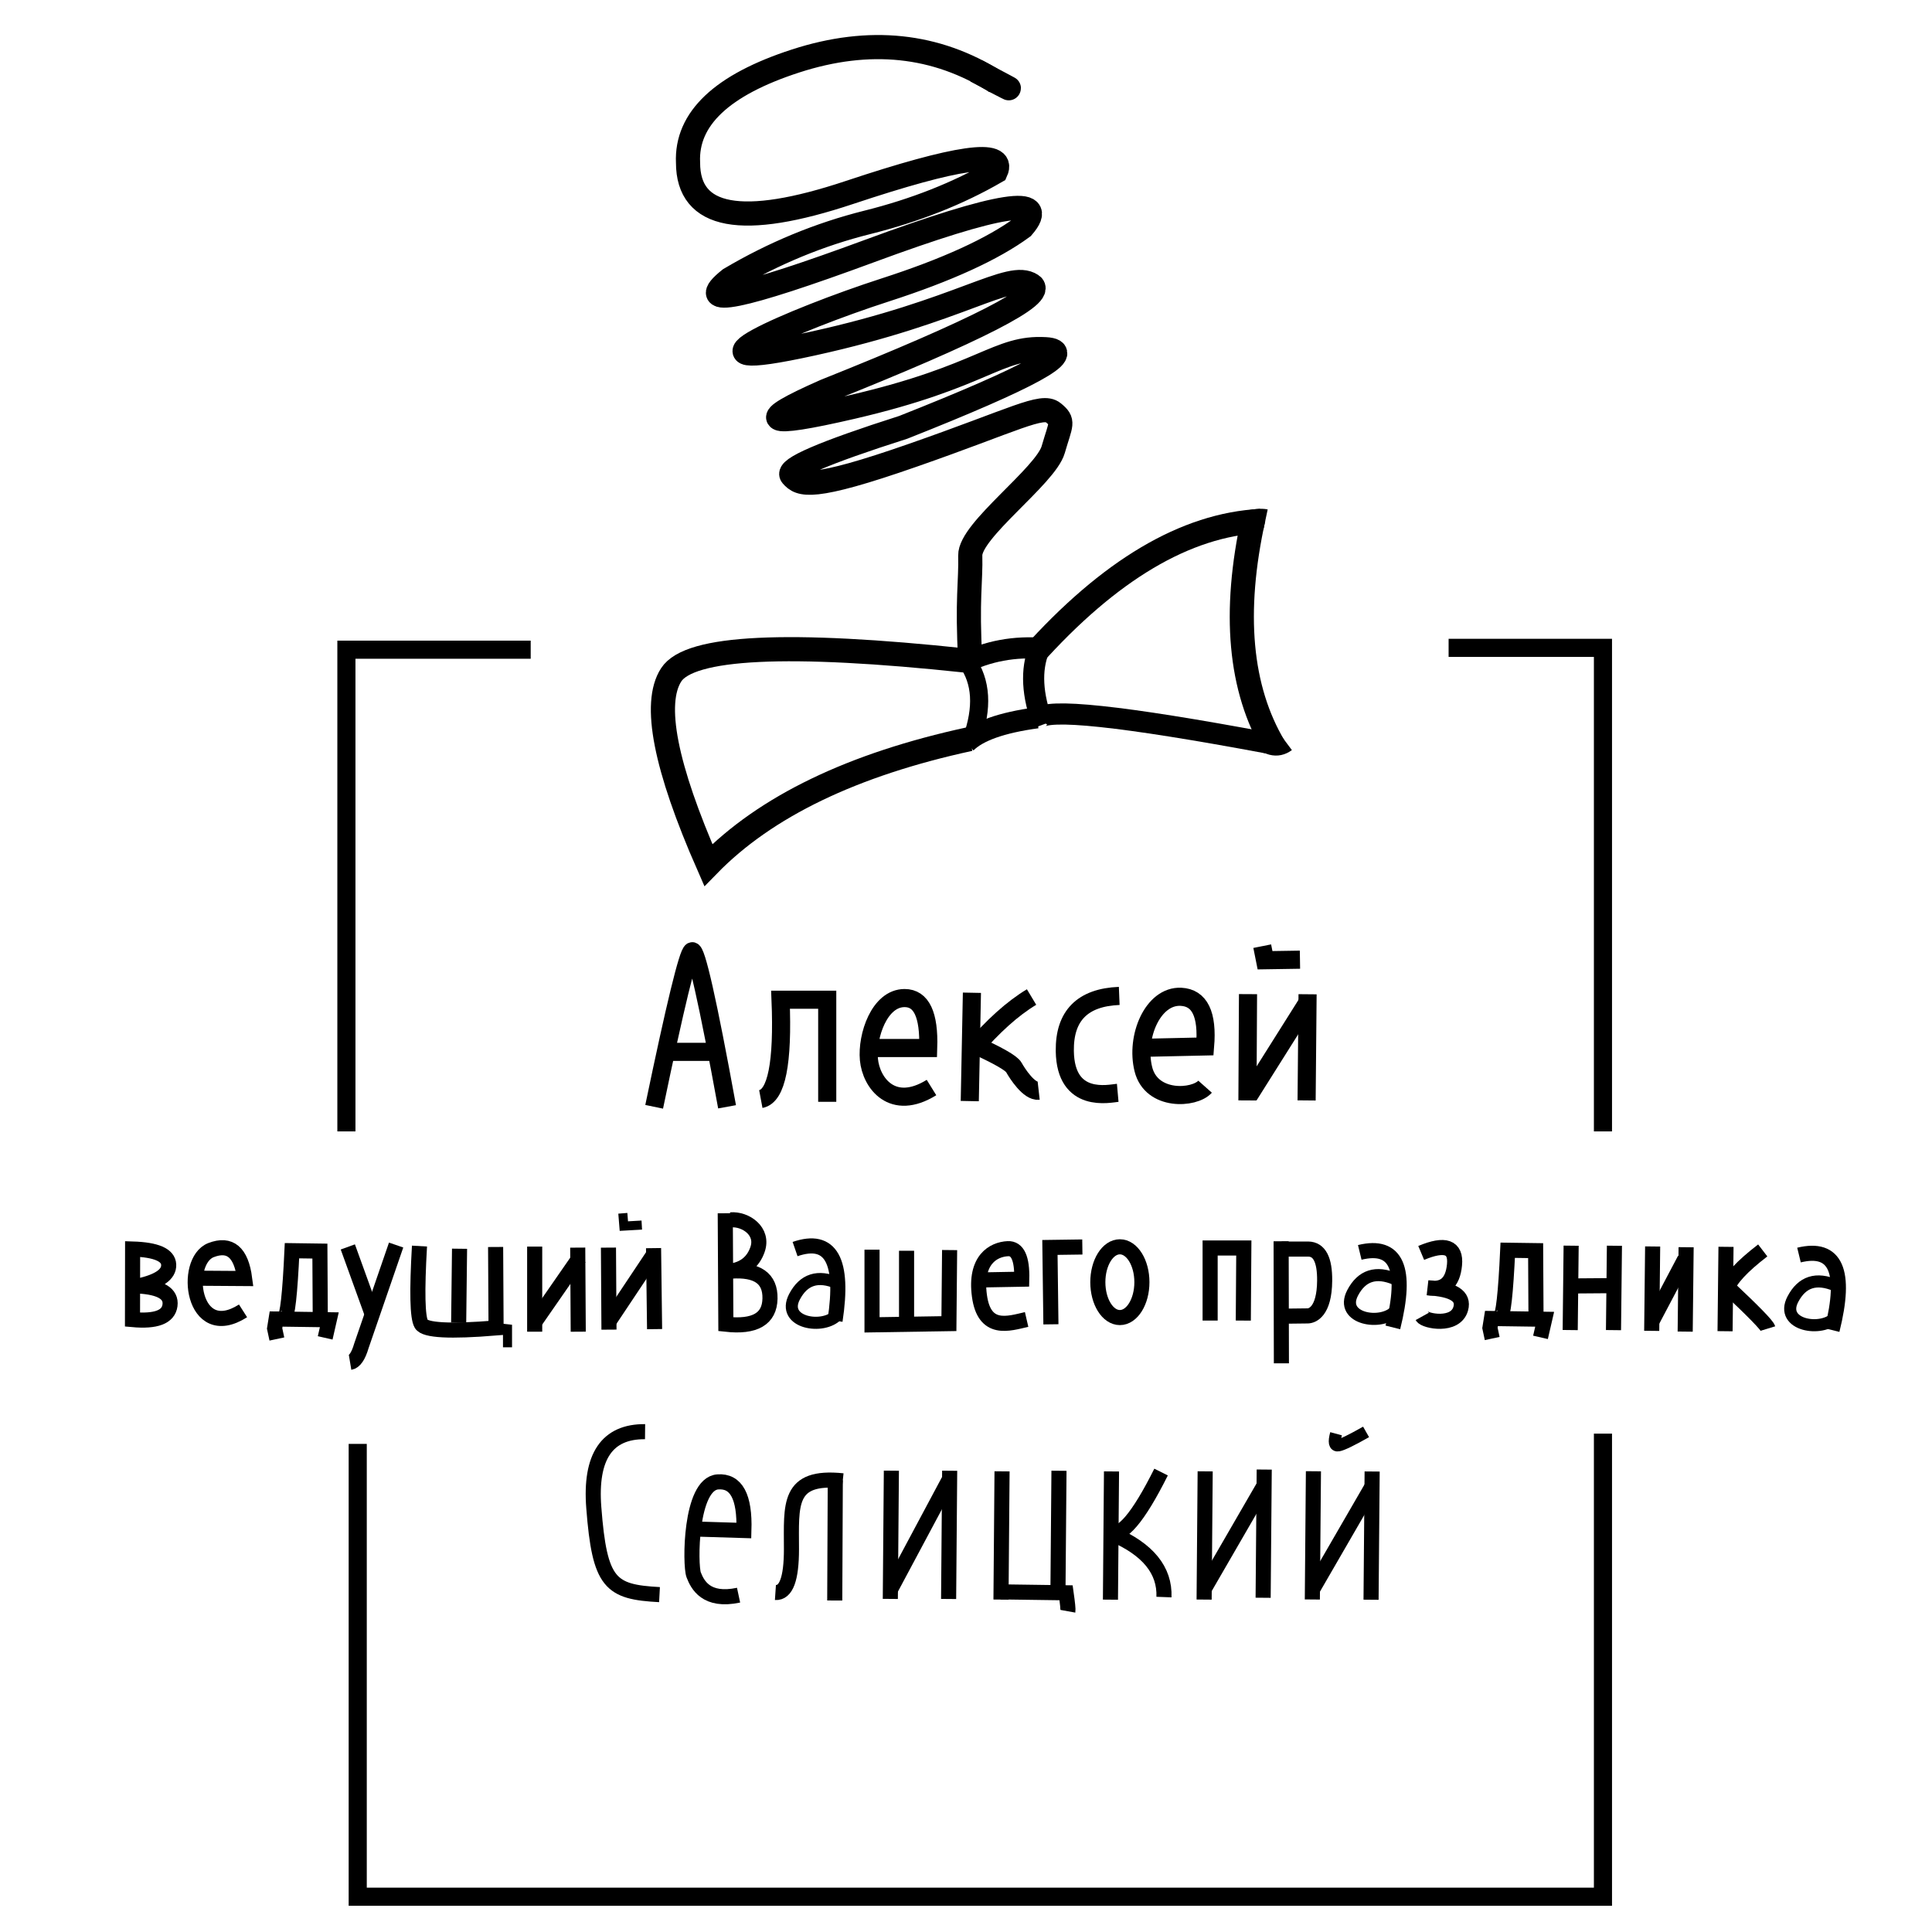 <?xml version="1.0" encoding="UTF-8" standalone="no"?>
<!DOCTYPE svg PUBLIC "-//W3C//DTD SVG 1.1//EN" "http://www.w3.org/Graphics/SVG/1.1/DTD/svg11.dtd">
<svg version="1.1" xmlns="http://www.w3.org/2000/svg" xmlns:xlink="http://www.w3.org/1999/xlink" preserveAspectRatio="xMidYMid meet" viewBox="0 0 640 640" width="640" height="640"><defs><path d="M320 246.12C323.92 242.17 331.76 239.38 343.52 237.78" id="h1CvleWSP3"></path><path d="M321.41 218.66C320.27 198.74 321.64 192.35 321.41 184.04C321.18 175.73 346.35 157.71 348.89 148.94C351.43 140.16 352.59 139.7 348.89 136.7C345.19 133.69 336.19 139.01 302.47 150.78C268.75 162.56 265.06 160.71 262.28 157.48C260.44 155.33 272.75 150.01 299.24 141.55C341.27 124.92 356.97 116.3 346.35 115.68C330.41 114.76 326.03 124.69 282.15 134.85C252.89 141.62 249.97 139.85 273.37 129.54C323.87 109.37 346.66 97.67 341.73 94.43C334.34 89.58 318.64 102.98 269.21 113.83C219.79 124.69 262.52 105.98 293.23 96.05C313.71 89.43 328.87 82.5 338.73 75.26C347.97 64.64 331.11 67.26 288.15 83.12C245.19 98.97 229.74 102.09 241.78 92.48C256.3 83.89 271.49 77.62 287.33 73.66C303.17 69.7 317.36 64.09 329.9 56.83C333.2 49.57 317.03 51.88 281.39 63.76C245.74 75.64 227.92 72.34 227.92 53.86C227.26 39.34 239.14 28.12 263.56 20.2C287.99 12.28 310.1 14.59 329.9 27.13" id="a3JljyAkp1"></path><path d="M345.8 214.82C336.16 213.99 327.24 215.64 319.04 219.74" id="a1c62EVMP"></path><path d="M345.52 240.02C341.87 230.22 341.43 221.9 344.18 215.06" id="dnezaBQPq"></path><path d="M320.29 218.99C325.13 225.76 325.65 234.43 321.86 244.99" id="j8rLrxB5yN"></path><path d="M417.63 172.57C392.74 173.84 367.45 188.85 341.74 217.57" id="dkQGSDIWS"></path><path d="M422.11 247.42C410.65 228.18 408.36 202.93 415.23 171.67" id="afLH0FQg1"></path><path d="M343.96 238.1C346.34 234.44 371.64 237.12 419.85 246.12" id="c5DB7YxzxS"></path><path d="M321.25 244.82C282.47 253.22 253.61 267.13 234.65 286.57C220.35 254 216.24 233 222.33 223.56C228.41 214.12 260.97 212.54 320 218.83" id="c2VaVuvY4P"></path><path d="M114.75 374.79L114.75 215.22L175.8 215.22" id="ap72EM5XM"></path><path d="M531 374.79L531 214.61L479.87 214.61" id="g5y9Bv0rM"></path><path d="M118.5 478.31L118.5 628.31L531 628.31L531 474.91" id="a1sq6stYvp"></path><path d="" id="b58pMLhw9"></path><path d="M240.85 366.64C234.46 331.62 230.58 314.45 229.24 315.12C227.89 315.8 223.71 332.97 216.7 366.64" id="d1cnoq5RCC"></path><path d="M236.75 348.44L221.84 348.44" id="b3aeHv17LP"></path><path d="M252.03 364.07C257.24 363.1 259.42 352.13 258.57 331.17L274.03 331.17L274.03 364.98" id="a5agWXsfw"></path><path d="M308.57 360.26C295.66 368.26 288.57 358.8 287.84 350.98C287.12 343.17 291.3 330.62 299.66 330.62C305.24 330.62 307.84 336.13 307.48 347.17L290.21 347.17" id="fAHc6v77B"></path><path d="M321.25 364.75L321.96 328.86" id="al9UtNp2T"></path><path d="M341.72 330.28C335.45 334.04 328.86 339.96 321.96 348.04" id="beJ94ShDM"></path><path d="M344.08 361.33C340.9 361.69 337.02 355.69 335.84 353.57C335.06 352.16 330.51 349.57 322.19 345.81" id="a1RxUHY4br"></path><path d="M370.26 362.01C367.55 362.25 352.98 365.71 352.73 348.18C352.57 336.49 358.58 330.4 370.76 329.91" id="b4gLc4bG9R"></path><path d="M399.2 359.98C395.65 363.98 381.42 364.87 378.76 354.2C376.09 343.54 381.87 329.76 391.2 330.2C397.42 330.5 400.09 335.98 399.2 346.65L379.2 347.09" id="b1FF7O9hnK"></path><path d="M413.23 364.53L413.42 329.32" id="a1SdGLGrOW"></path><path d="M433.35 331.75L413.75 362.87" id="f2yltcy07a"></path><path d="M432.83 364.53L433.15 329.36" id="d2cqPUcmxU"></path><path d="M418.13 313.43L419.06 318.09L430.63 317.91" id="a2RtxZXrFU"></path><path d="M55.88 418.93C56.03 422.14 52.67 424.5 45.82 426C53.31 426.42 56.81 428.57 56.31 432.42C55.81 436.27 51.67 437.84 43.89 437.13L43.93 413.75C51.75 413.99 55.74 415.72 55.88 418.93Z" id="a2Yp8kTKC"></path><path d="M80.51 434.24C63.59 445.05 60.49 417.75 69.91 414.11C76.19 411.69 79.9 414.83 81.04 423.53L66.59 423.43" id="b26fcABd1O"></path><path d="M107.72 443.19L109.09 437.19L91.47 436.94L90.97 440.06L91.72 443.56" id="g4F1ZMyB"></path><path d="M94.22 436.56C95.22 436.15 96.05 428.73 96.72 414.31L105.97 414.44L106.09 436.19" id="bdrNAXlrL"></path><path d="M115.97 451.31C117.47 451.06 118.72 449.23 119.72 445.81L131.22 412.44" id="a3tBMkwU45"></path><path d="M123.09 434.81L115.22 413.06" id="a2xy8vqIyW"></path><path d="M164.18 413.08L164.33 439.9C149.07 441.16 140.81 440.72 139.55 438.59C138.28 436.45 138.09 427.85 138.96 412.78" id="a2NEgICjE3"></path><path d="M151.94 438.15L152.23 413.66" id="e1TbevoSsc"></path><path d="M168.12 446.31L168.12 440.19L165.49 439.9" id="a1bnJjZLkR"></path><path d="M177.12 441.14L177.12 412.95" id="a45aXEE5r5"></path><path d="M191.89 416.69L177.29 437.74" id="e2IIN6AkAI"></path><path d="M191.55 441.14L191.38 413.29" id="biYSDWrwi"></path><path d="M201.73 440.46L201.56 413.29" id="bHVIck1Z4"></path><path d="M216.33 415.84L201.73 437.74" id="b1ug3j03lR"></path><path d="M216.84 440.29L216.5 413.46" id="b1OOTGZuft"></path><path d="M206.32 401.92L206.66 406.16L212.6 405.82" id="cQ6pVhVZI"></path><path d="M242.03 404.09C246.97 403.69 253.1 407.84 250.92 413.97C249.48 418.05 246.51 420.43 242.03 421.08C250.86 420.43 255.21 423.46 255.07 430.18C254.94 436.9 250.07 439.73 240.45 438.67L240.25 401.91" id="a30ge8Njt1"></path><path d="M276.62 437.49C279.65 417.59 275.23 409.69 263.38 413.77" id="f1eDyyLVC8"></path><path d="M277.41 435.51C272.86 440.65 258.63 438.28 263.18 429.58C266.21 423.79 270.95 422.27 277.41 425.04" id="a2tTvjg4jp"></path><path d="M314.57 414.1L314.34 438.47L288.87 438.87L288.87 413.97" id="a39RPPFr79"></path><path d="M300.31 437.78L300.31 414.33" id="b17aXFWsfy"></path><path d="M340.08 437.09C334.11 438.47 326.06 441.22 324.45 429.27C322.84 417.32 329.05 413.87 333.88 413.64C337.09 413.49 338.63 416.86 338.47 423.75L325.83 423.98" id="dIT5RUXH5"></path><path d="M358.54 413.08L347.8 413.23L348.13 438.7" id="a70Oj6j4Sn"></path><path d="M378.27 424.74C378.27 431.21 375 436.46 370.97 436.46C366.94 436.46 363.67 431.21 363.67 424.74C363.67 418.27 366.94 413.02 370.97 413.02C375 413.02 378.27 418.27 378.27 424.74Z" id="a3ByIdmBJ"></path><path d="M411.86 437.46L412.03 413.42L400.87 413.42L400.87 437.46" id="jt2Gjqq2t"></path><path d="M424.39 411.19L424.48 451.62" id="b4OmLLfX8b"></path><path d="M425.34 436C429.57 435.94 432.17 435.91 433.15 435.91C434.61 435.91 438.73 434.63 438.81 424.24C438.87 417.32 437.07 413.83 433.4 413.77L424.56 413.77" id="gdk7rRW0g"></path><path d="M461.4 439.72C466.28 420.19 462.62 411.91 450.44 414.87" id="a36YHUr5u"></path><path d="M462.3 434.21C457.76 439.35 443.53 436.98 448.07 428.29C451.1 422.49 455.85 420.97 462.3 423.74" id="a2Vgs7PMxl"></path><path d="M608.14 436.31C603.59 441.45 589.36 439.07 593.91 430.38C596.94 424.58 601.68 423.07 608.14 425.83" id="b2ffepwfO"></path><path d="M606.9 440.6C611.78 421.08 608.12 412.79 595.94 415.75" id="bH1gArSJD"></path><path d="M496.95 436.41C497.95 436 498.78 428.58 499.45 414.16L508.7 414.29L508.82 436.04" id="agtIvBo5a"></path><path d="M510.31 443.02L511.69 437.02L494.06 436.77L493.56 439.9L494.31 443.4" id="d9bcilak0"></path><path d="M471.13 436.08C471.99 437.63 482.17 439.7 483.89 433.5C485.04 429.36 481.42 427.06 473.03 426.6C478.32 427.52 481.25 424.99 481.82 419.01C482.4 413.04 478.72 411.71 470.79 415.05" id="bzhtrWLMj"></path><path d="M520.15 440.6L520.31 426.31L520.46 412.65" id="b2xCWodNNE"></path><path d="M534.49 440.62L534.65 426.33L534.8 412.67" id="c7PctnTbD"></path><path d="M547.15 440.86L547.31 426.57L547.46 412.91" id="gQBxZf9QG"></path><path d="M558.24 441.11L558.4 426.82L558.55 413.16" id="b3ij1lkunr"></path><path d="M534.93 425.88L520.28 425.99" id="bXGLFg4z"></path><path d="M558.09 417.15L547.46 437.29" id="bKi2ERAnO"></path><path d="M571.45 440.98L571.61 426.69L571.76 413.03" id="kPr5O7F"></path><path d="M572.12 426.98C573.13 423.74 577.07 419.49 583.93 414.22" id="ih61vp15e"></path><path d="M585.67 440.09C585.33 438.98 580.89 434.42 572.34 426.4" id="d1Denuu27M"></path><path d="M218.47 528.24C202.18 527.36 198.64 524.7 196.7 499.39C195.4 482.52 201.06 474.14 213.69 474.26" id="bR9bHxsi5"></path><path d="M244.66 528.42C233.86 530.72 231.03 524.88 229.79 521.69C228.55 518.51 228.55 491.6 237.76 490.9C243.89 490.43 246.78 495.79 246.43 507L229.09 506.47" id="d2LFPoKrF0"></path><path d="" id="bNhsMsixS"></path><path d="M279.17 490.54C260.77 488.6 262.18 498.51 262.18 513.2C262.18 522.99 260.41 527.77 256.87 527.53" id="a9Dd08dRn"></path><path d="M276.52 530.19L276.7 490.37" id="eyCchqjHa"></path><path d="M294.93 529.66L295.28 487.18" id="c5b84dfylP"></path><path d="M314.24 529.68L314.59 487.2" id="hDQaq21GZ"></path><path d="M314.22 490.54L294.93 526.65" id="c2dp5DGNd"></path><path d="M331.59 529.88L331.94 487.4" id="hiV19pAeB"></path><path d="M350.44 529.69L350.8 487.21" id="b2pGpz3MXE"></path><path d="M367.85 529.91L368.2 487.43" id="b297fghpp"></path><path d="M398.88 529.88L399.23 487.4" id="d6V9ZWEj6"></path><path d="M418.43 529.28L418.79 486.81" id="bHC2snvNl"></path><path d="M353.75 533.75C353.85 533.2 353.65 531.16 353.15 527.63L331.58 527.33" id="g19hAJKdvv"></path><path d="M367.67 507.5C371.38 509.43 377.03 502.82 384.62 487.64" id="bLy44zvlk"></path><path d="M385.58 529.05C385.91 520.17 380.26 513.23 368.64 508.22" id="albU3ryOI"></path><path d="M418.51 492.49L398.9 526.38" id="d1xiKu5fMh"></path><path d="M454.43 492.56L434.82 526.46" id="bAGfvnnWI"></path><path d="M434.73 529.85L435.09 487.37" id="bw1XZqipA"></path><path d="M454.18 529.93L454.54 487.45" id="cuRbjgIX7"></path><path d="M442.59 474.95C441.83 477.74 442.09 479.02 443.37 478.79C444.65 478.56 447.7 477.08 452.53 474.34" id="b2rHnZXyJO"></path><path d="" id="errFazULl"></path><path d="M419.21 172.18C417.75 171.87 415.56 172.08 412.64 172.82" id="a3iyG5tYK"></path><path d="M425.86 245.67C423.06 247.76 419.88 246.94 416.32 243.21" id="aiKx7Kfnl"></path><path d="" id="alGblemiI"></path><path d="M329.11 26.65C337.46 30.97 335.54 29.9 323.34 23.46" id="c3wYmPjD63"></path></defs><g><g><g><g><use xlink:href="#h1CvleWSP3" opacity="1" fill-opacity="0" stroke="#000000" stroke-width="7" stroke-opacity="1"></use></g></g><g><g><use xlink:href="#a3JljyAkp1" opacity="1" fill-opacity="0" stroke="#000000" stroke-width="8" stroke-opacity="1"></use></g></g><g><g><use xlink:href="#a1c62EVMP" opacity="1" fill-opacity="0" stroke="#000000" stroke-width="7" stroke-opacity="1"></use></g></g><g><g><use xlink:href="#dnezaBQPq" opacity="1" fill-opacity="0" stroke="#000000" stroke-width="7" stroke-opacity="1"></use></g></g><g><g><use xlink:href="#j8rLrxB5yN" opacity="1" fill-opacity="0" stroke="#000000" stroke-width="6" stroke-opacity="1"></use></g></g><g><g><use xlink:href="#dkQGSDIWS" opacity="1" fill-opacity="0" stroke="#000000" stroke-width="8" stroke-opacity="1"></use></g></g><g><g><use xlink:href="#afLH0FQg1" opacity="1" fill-opacity="0" stroke="#000000" stroke-width="8" stroke-opacity="1"></use></g></g><g><g><use xlink:href="#c5DB7YxzxS" opacity="1" fill-opacity="0" stroke="#000000" stroke-width="7" stroke-opacity="1"></use></g></g><g><g><use xlink:href="#c2VaVuvY4P" opacity="1" fill-opacity="0" stroke="#000000" stroke-width="8" stroke-opacity="1"></use></g></g><g><g><use xlink:href="#ap72EM5XM" opacity="1" fill-opacity="0" stroke="#000000" stroke-width="6" stroke-opacity="1"></use></g></g><g><g><use xlink:href="#g5y9Bv0rM" opacity="1" fill-opacity="0" stroke="#000000" stroke-width="6" stroke-opacity="1"></use></g></g><g><g><use xlink:href="#a1sq6stYvp" opacity="1" fill-opacity="0" stroke="#000000" stroke-width="6" stroke-opacity="1"></use></g></g><g><g><use xlink:href="#b58pMLhw9" opacity="1" fill-opacity="0" stroke="#000000" stroke-width="6" stroke-opacity="1"></use></g></g><g><g><use xlink:href="#d1cnoq5RCC" opacity="1" fill-opacity="0" stroke="#000000" stroke-width="6" stroke-opacity="1"></use></g></g><g><g><use xlink:href="#b3aeHv17LP" opacity="1" fill-opacity="0" stroke="#000000" stroke-width="6" stroke-opacity="1"></use></g></g><g><g><use xlink:href="#a5agWXsfw" opacity="1" fill-opacity="0" stroke="#000000" stroke-width="6" stroke-opacity="1"></use></g></g><g><g><use xlink:href="#fAHc6v77B" opacity="1" fill-opacity="0" stroke="#000000" stroke-width="6" stroke-opacity="1"></use></g></g><g><g><use xlink:href="#al9UtNp2T" opacity="1" fill-opacity="0" stroke="#000000" stroke-width="6" stroke-opacity="1"></use></g></g><g><g><use xlink:href="#beJ94ShDM" opacity="1" fill-opacity="0" stroke="#000000" stroke-width="6" stroke-opacity="1"></use></g></g><g><g><use xlink:href="#a1RxUHY4br" opacity="1" fill-opacity="0" stroke="#000000" stroke-width="6" stroke-opacity="1"></use></g></g><g><g><use xlink:href="#b4gLc4bG9R" opacity="1" fill-opacity="0" stroke="#000000" stroke-width="6" stroke-opacity="1"></use></g></g><g><g><use xlink:href="#b1FF7O9hnK" opacity="1" fill-opacity="0" stroke="#000000" stroke-width="6" stroke-opacity="1"></use></g></g><g><g><use xlink:href="#a1SdGLGrOW" opacity="1" fill-opacity="0" stroke="#000000" stroke-width="6" stroke-opacity="1"></use></g></g><g><g><use xlink:href="#f2yltcy07a" opacity="1" fill-opacity="0" stroke="#000000" stroke-width="6" stroke-opacity="1"></use></g></g><g><g><use xlink:href="#d2cqPUcmxU" opacity="1" fill-opacity="0" stroke="#000000" stroke-width="6" stroke-opacity="1"></use></g></g><g><g><use xlink:href="#a2RtxZXrFU" opacity="1" fill-opacity="0" stroke="#000000" stroke-width="6" stroke-opacity="1"></use></g></g><g><g><use xlink:href="#a2Yp8kTKC" opacity="1" fill-opacity="0" stroke="#000000" stroke-width="5" stroke-opacity="1"></use></g></g><g><g><use xlink:href="#b26fcABd1O" opacity="1" fill-opacity="0" stroke="#000000" stroke-width="5" stroke-opacity="1"></use></g></g><g><g><use xlink:href="#g4F1ZMyB" opacity="1" fill-opacity="0" stroke="#000000" stroke-width="5" stroke-opacity="1"></use></g></g><g><g><use xlink:href="#bdrNAXlrL" opacity="1" fill-opacity="0" stroke="#000000" stroke-width="5" stroke-opacity="1"></use></g></g><g><g><use xlink:href="#a3tBMkwU45" opacity="1" fill-opacity="0" stroke="#000000" stroke-width="5" stroke-opacity="1"></use></g></g><g><g><use xlink:href="#a2xy8vqIyW" opacity="1" fill-opacity="0" stroke="#000000" stroke-width="5" stroke-opacity="1"></use></g></g><g><g><use xlink:href="#a2NEgICjE3" opacity="1" fill-opacity="0" stroke="#000000" stroke-width="5" stroke-opacity="1"></use></g></g><g><g><use xlink:href="#e1TbevoSsc" opacity="1" fill-opacity="0" stroke="#000000" stroke-width="5" stroke-opacity="1"></use></g></g><g><g><use xlink:href="#a1bnJjZLkR" opacity="1" fill-opacity="0" stroke="#000000" stroke-width="3" stroke-opacity="1"></use></g></g><g><g><use xlink:href="#a45aXEE5r5" opacity="1" fill-opacity="0" stroke="#000000" stroke-width="5" stroke-opacity="1"></use></g></g><g><g><use xlink:href="#e2IIN6AkAI" opacity="1" fill-opacity="0" stroke="#000000" stroke-width="5" stroke-opacity="1"></use></g></g><g><g><use xlink:href="#biYSDWrwi" opacity="1" fill-opacity="0" stroke="#000000" stroke-width="5" stroke-opacity="1"></use></g></g><g><g><use xlink:href="#bHVIck1Z4" opacity="1" fill-opacity="0" stroke="#000000" stroke-width="5" stroke-opacity="1"></use></g></g><g><g><use xlink:href="#b1ug3j03lR" opacity="1" fill-opacity="0" stroke="#000000" stroke-width="5" stroke-opacity="1"></use></g></g><g><g><use xlink:href="#b1OOTGZuft" opacity="1" fill-opacity="0" stroke="#000000" stroke-width="5" stroke-opacity="1"></use></g></g><g><g><use xlink:href="#cQ6pVhVZI" opacity="1" fill-opacity="0" stroke="#000000" stroke-width="3" stroke-opacity="1"></use></g></g><g><g><use xlink:href="#a30ge8Njt1" opacity="1" fill-opacity="0" stroke="#000000" stroke-width="5" stroke-opacity="1"></use></g></g><g><g><use xlink:href="#f1eDyyLVC8" opacity="1" fill-opacity="0" stroke="#000000" stroke-width="5" stroke-opacity="1"></use></g></g><g><g><use xlink:href="#a2tTvjg4jp" opacity="1" fill-opacity="0" stroke="#000000" stroke-width="4" stroke-opacity="1"></use></g></g><g><g><use xlink:href="#a39RPPFr79" opacity="1" fill-opacity="0" stroke="#000000" stroke-width="5" stroke-opacity="1"></use></g></g><g><g><use xlink:href="#b17aXFWsfy" opacity="1" fill-opacity="0" stroke="#000000" stroke-width="5" stroke-opacity="1"></use></g></g><g><g><use xlink:href="#dIT5RUXH5" opacity="1" fill-opacity="0" stroke="#000000" stroke-width="5" stroke-opacity="1"></use></g></g><g><g><use xlink:href="#a70Oj6j4Sn" opacity="1" fill-opacity="0" stroke="#000000" stroke-width="5" stroke-opacity="1"></use></g></g><g><g><use xlink:href="#a3ByIdmBJ" opacity="1" fill-opacity="0" stroke="#000000" stroke-width="5" stroke-opacity="1"></use></g></g><g><g><use xlink:href="#jt2Gjqq2t" opacity="1" fill-opacity="0" stroke="#000000" stroke-width="5" stroke-opacity="1"></use></g></g><g><g><use xlink:href="#b4OmLLfX8b" opacity="1" fill-opacity="0" stroke="#000000" stroke-width="5" stroke-opacity="1"></use></g></g><g><g><use xlink:href="#gdk7rRW0g" opacity="1" fill-opacity="0" stroke="#000000" stroke-width="5" stroke-opacity="1"></use></g></g><g><g><use xlink:href="#a36YHUr5u" opacity="1" fill-opacity="0" stroke="#000000" stroke-width="5" stroke-opacity="1"></use></g></g><g><g><use xlink:href="#a2Vgs7PMxl" opacity="1" fill-opacity="0" stroke="#000000" stroke-width="4" stroke-opacity="1"></use></g></g><g><g><use xlink:href="#b2ffepwfO" opacity="1" fill-opacity="0" stroke="#000000" stroke-width="4" stroke-opacity="1"></use></g></g><g><g><use xlink:href="#bH1gArSJD" opacity="1" fill-opacity="0" stroke="#000000" stroke-width="5" stroke-opacity="1"></use></g></g><g><g><use xlink:href="#agtIvBo5a" opacity="1" fill-opacity="0" stroke="#000000" stroke-width="5" stroke-opacity="1"></use></g></g><g><g><use xlink:href="#d9bcilak0" opacity="1" fill-opacity="0" stroke="#000000" stroke-width="5" stroke-opacity="1"></use></g></g><g><g><use xlink:href="#bzhtrWLMj" opacity="1" fill-opacity="0" stroke="#000000" stroke-width="5" stroke-opacity="1"></use></g></g><g><g><use xlink:href="#b2xCWodNNE" opacity="1" fill-opacity="0" stroke="#000000" stroke-width="5" stroke-opacity="1"></use></g></g><g><g><use xlink:href="#c7PctnTbD" opacity="1" fill-opacity="0" stroke="#000000" stroke-width="5" stroke-opacity="1"></use></g></g><g><g><use xlink:href="#gQBxZf9QG" opacity="1" fill-opacity="0" stroke="#000000" stroke-width="5" stroke-opacity="1"></use></g></g><g><g><use xlink:href="#b3ij1lkunr" opacity="1" fill-opacity="0" stroke="#000000" stroke-width="5" stroke-opacity="1"></use></g></g><g><g><use xlink:href="#bXGLFg4z" opacity="1" fill-opacity="0" stroke="#000000" stroke-width="5" stroke-opacity="1"></use></g></g><g><g><use xlink:href="#bKi2ERAnO" opacity="1" fill-opacity="0" stroke="#000000" stroke-width="5" stroke-opacity="1"></use></g></g><g><g><use xlink:href="#kPr5O7F" opacity="1" fill-opacity="0" stroke="#000000" stroke-width="5" stroke-opacity="1"></use></g></g><g><g><use xlink:href="#ih61vp15e" opacity="1" fill-opacity="0" stroke="#000000" stroke-width="5" stroke-opacity="1"></use></g></g><g><g><use xlink:href="#d1Denuu27M" opacity="1" fill-opacity="0" stroke="#000000" stroke-width="5" stroke-opacity="1"></use></g></g><g><g><use xlink:href="#bR9bHxsi5" opacity="1" fill-opacity="0" stroke="#000000" stroke-width="5" stroke-opacity="1"></use></g></g><g><g><use xlink:href="#d2LFPoKrF0" opacity="1" fill-opacity="0" stroke="#000000" stroke-width="5" stroke-opacity="1"></use></g></g><g><g><use xlink:href="#bNhsMsixS" opacity="1" fill-opacity="0" stroke="#000000" stroke-width="5" stroke-opacity="1"></use></g></g><g><g><use xlink:href="#a9Dd08dRn" opacity="1" fill-opacity="0" stroke="#000000" stroke-width="5" stroke-opacity="1"></use></g></g><g><g><use xlink:href="#eyCchqjHa" opacity="1" fill-opacity="0" stroke="#000000" stroke-width="5" stroke-opacity="1"></use></g></g><g><g><use xlink:href="#c5b84dfylP" opacity="1" fill-opacity="0" stroke="#000000" stroke-width="5" stroke-opacity="1"></use></g></g><g><g><use xlink:href="#hDQaq21GZ" opacity="1" fill-opacity="0" stroke="#000000" stroke-width="5" stroke-opacity="1"></use></g></g><g><g><use xlink:href="#c2dp5DGNd" opacity="1" fill-opacity="0" stroke="#000000" stroke-width="5" stroke-opacity="1"></use></g></g><g><g><use xlink:href="#hiV19pAeB" opacity="1" fill-opacity="0" stroke="#000000" stroke-width="5" stroke-opacity="1"></use></g></g><g><g><use xlink:href="#b2pGpz3MXE" opacity="1" fill-opacity="0" stroke="#000000" stroke-width="5" stroke-opacity="1"></use></g></g><g><g><use xlink:href="#b297fghpp" opacity="1" fill-opacity="0" stroke="#000000" stroke-width="5" stroke-opacity="1"></use></g></g><g><g><use xlink:href="#d6V9ZWEj6" opacity="1" fill-opacity="0" stroke="#000000" stroke-width="5" stroke-opacity="1"></use></g></g><g><g><use xlink:href="#bHC2snvNl" opacity="1" fill-opacity="0" stroke="#000000" stroke-width="5" stroke-opacity="1"></use></g></g><g><g><use xlink:href="#g19hAJKdvv" opacity="1" fill-opacity="0" stroke="#000000" stroke-width="5" stroke-opacity="1"></use></g></g><g><g><use xlink:href="#bLy44zvlk" opacity="1" fill-opacity="0" stroke="#000000" stroke-width="5" stroke-opacity="1"></use></g></g><g><g><use xlink:href="#albU3ryOI" opacity="1" fill-opacity="0" stroke="#000000" stroke-width="5" stroke-opacity="1"></use></g></g><g><g><use xlink:href="#d1xiKu5fMh" opacity="1" fill-opacity="0" stroke="#000000" stroke-width="5" stroke-opacity="1"></use></g></g><g><g><use xlink:href="#bAGfvnnWI" opacity="1" fill-opacity="0" stroke="#000000" stroke-width="5" stroke-opacity="1"></use></g></g><g><g><use xlink:href="#bw1XZqipA" opacity="1" fill-opacity="0" stroke="#000000" stroke-width="5" stroke-opacity="1"></use></g></g><g><g><use xlink:href="#cuRbjgIX7" opacity="1" fill-opacity="0" stroke="#000000" stroke-width="5" stroke-opacity="1"></use></g></g><g><g><use xlink:href="#b2rHnZXyJO" opacity="1" fill-opacity="0" stroke="#000000" stroke-width="4" stroke-opacity="1"></use></g></g><g><g><use xlink:href="#errFazULl" opacity="1" fill-opacity="0" stroke="#000000" stroke-width="7" stroke-opacity="1"></use></g></g><g><g><use xlink:href="#a3iyG5tYK" opacity="1" fill-opacity="0" stroke="#000000" stroke-width="7" stroke-opacity="1"></use></g></g><g><g><use xlink:href="#aiKx7Kfnl" opacity="1" fill-opacity="0" stroke="#000000" stroke-width="7" stroke-opacity="1"></use></g></g><g><g><use xlink:href="#alGblemiI" opacity="1" fill-opacity="0" stroke="#000000" stroke-width="7" stroke-opacity="1"></use></g></g><g><g><use xlink:href="#c3wYmPjD63" opacity="1" fill-opacity="0" stroke="#000000" stroke-width="8" stroke-opacity="1"></use></g></g></g></g></svg>